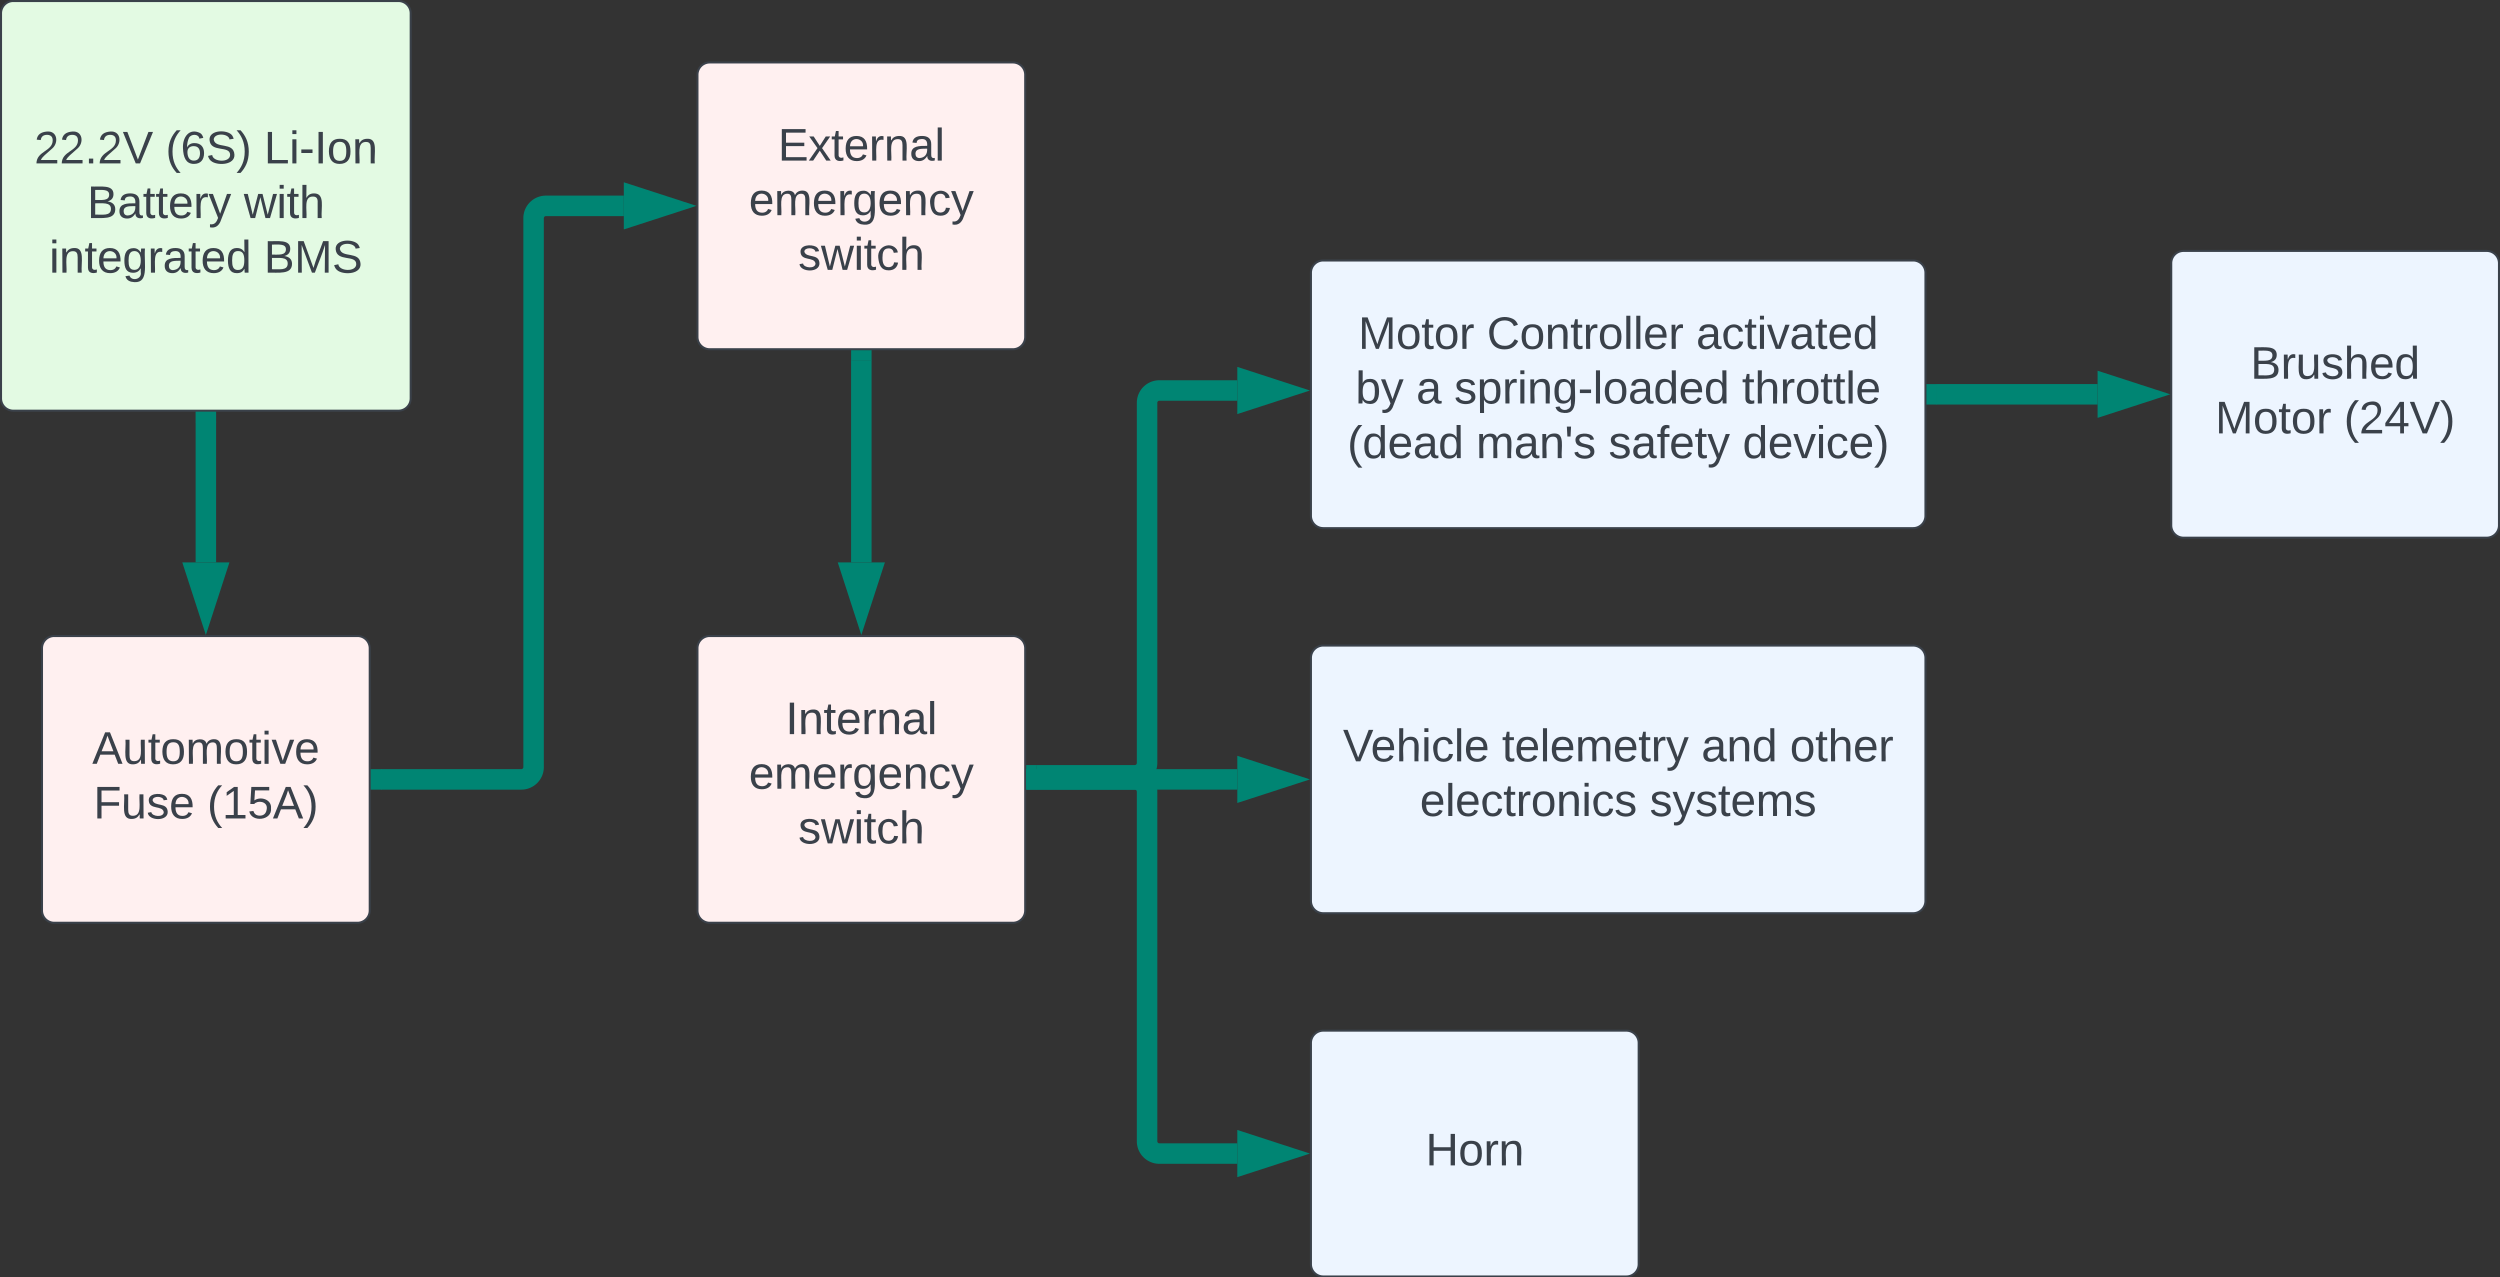 <svg xmlns="http://www.w3.org/2000/svg" xmlns:xlink="http://www.w3.org/1999/xlink" xmlns:lucid="lucid" width="1220.5" height="623.67"><rect width="100%" height="100%" fill="#333333" stroke="none"/><g transform="translate(-59.5 -39.5)" lucid:page-tab-id="Xm~j~AsWtBVj"><path d="M60 46a6 6 0 0 1 6-6h188a6 6 0 0 1 6 6v188a6 6 0 0 1-6 6H66a6 6 0 0 1-6-6z" stroke="#3a414a" fill="#e3fae3"/><use xlink:href="#a" transform="matrix(1,0,0,1,72,52) translate(4.173 67.278)"/><use xlink:href="#b" transform="matrix(1,0,0,1,72,52) translate(68.37 67.278)"/><use xlink:href="#c" transform="matrix(1,0,0,1,72,52) translate(116.395 67.278)"/><use xlink:href="#d" transform="matrix(1,0,0,1,72,52) translate(30.068 93.944)"/><use xlink:href="#e" transform="matrix(1,0,0,1,72,52) translate(106.549 93.944)"/><use xlink:href="#f" transform="matrix(1,0,0,1,72,52) translate(11.549 120.611)"/><use xlink:href="#g" transform="matrix(1,0,0,1,72,52) translate(116.364 120.611)"/><path d="M699.5 172.67a6 6 0 0 1 6-6h288a6 6 0 0 1 6 6v118.66a6 6 0 0 1-6 6h-288a6 6 0 0 1-6-6z" stroke="#3a414a" fill="#edf5ff"/><use xlink:href="#h" transform="matrix(1,0,0,1,711.5,178.667) translate(11.086 31.153)"/><use xlink:href="#i" transform="matrix(1,0,0,1,711.5,178.667) translate(73.926 31.153)"/><use xlink:href="#j" transform="matrix(1,0,0,1,711.5,178.667) translate(176.086 31.153)"/><use xlink:href="#k" transform="matrix(1,0,0,1,711.5,178.667) translate(9.79 57.819)"/><use xlink:href="#l" transform="matrix(1,0,0,1,711.5,178.667) translate(39.42 57.819)"/><use xlink:href="#m" transform="matrix(1,0,0,1,711.5,178.667) translate(57.938 57.819)"/><use xlink:href="#n" transform="matrix(1,0,0,1,711.5,178.667) translate(198.432 57.819)"/><use xlink:href="#o" transform="matrix(1,0,0,1,711.5,178.667) translate(5.778 84.486)"/><use xlink:href="#p" transform="matrix(1,0,0,1,711.5,178.667) translate(68.679 84.486)"/><use xlink:href="#q" transform="matrix(1,0,0,1,711.5,178.667) translate(133.309 84.486)"/><use xlink:href="#r" transform="matrix(1,0,0,1,711.5,178.667) translate(198.741 84.486)"/><path d="M1119.5 168a6 6 0 0 1 6-6h148a6 6 0 0 1 6 6v128a6 6 0 0 1-6 6h-148a6 6 0 0 1-6-6z" stroke="#3a414a" fill="#edf5ff"/><use xlink:href="#s" transform="matrix(1,0,0,1,1131.5,174) translate(26.673 50.403)"/><use xlink:href="#t" transform="matrix(1,0,0,1,1131.5,174) translate(9.481 77.069)"/><use xlink:href="#u" transform="matrix(1,0,0,1,1131.5,174) translate(72.321 77.069)"/><path d="M699.5 360.67a6 6 0 0 1 6-6h288a6 6 0 0 1 6 6v118.66a6 6 0 0 1-6 6h-288a6 6 0 0 1-6-6z" stroke="#3a414a" fill="#edf5ff"/><use xlink:href="#v" transform="matrix(1,0,0,1,711.5,366.667) translate(3.617 44.528)"/><use xlink:href="#w" transform="matrix(1,0,0,1,711.5,366.667) translate(81.272 44.528)"/><use xlink:href="#x" transform="matrix(1,0,0,1,711.5,366.667) translate(178.617 44.528)"/><use xlink:href="#y" transform="matrix(1,0,0,1,711.5,366.667) translate(221.827 44.528)"/><use xlink:href="#z" transform="matrix(1,0,0,1,711.5,366.667) translate(41.21 71.194)"/><use xlink:href="#A" transform="matrix(1,0,0,1,711.5,366.667) translate(153.37 71.194)"/><path d="M400 76a6 6 0 0 1 6-6h148a6 6 0 0 1 6 6v128a6 6 0 0 1-6 6H406a6 6 0 0 1-6-6z" stroke="#3a414a" fill="#fff0f0"/><use xlink:href="#B" transform="matrix(1,0,0,1,412,82) translate(27.321 35.903)"/><use xlink:href="#C" transform="matrix(1,0,0,1,412,82) translate(13.123 62.569)"/><use xlink:href="#D" transform="matrix(1,0,0,1,412,82) translate(37.198 89.236)"/><path d="M400 356a6 6 0 0 1 6-6h148a6 6 0 0 1 6 6v128a6 6 0 0 1-6 6H406a6 6 0 0 1-6-6z" stroke="#3a414a" fill="#fff0f0"/><use xlink:href="#E" transform="matrix(1,0,0,1,412,362) translate(31.025 35.903)"/><use xlink:href="#C" transform="matrix(1,0,0,1,412,362) translate(13.123 62.569)"/><use xlink:href="#D" transform="matrix(1,0,0,1,412,362) translate(37.198 89.236)"/><path d="M160 245.5v68.55" stroke="#008573" stroke-width="10" fill="none"/><path d="M164.97 245.63h-9.94v-5.13h9.94z" stroke="#008573" stroke-width=".05" fill="#008573"/><path d="M160 333.32l-4.63-14.27h9.26z" stroke="#008573" stroke-width="10" fill="#008573"/><path d="M480 215.5v98.55" stroke="#008573" stroke-width="10" fill="none"/><path d="M484.98 215.63h-9.96v-5.13h9.96z" stroke="#008573" stroke-width=".05" fill="#008573"/><path d="M480 333.32l-4.63-14.27h9.26z" stroke="#008573" stroke-width="10" fill="#008573"/><path d="M565.5 418h48a6 6 0 0 0 6-6V236.14a6 6 0 0 1 6-6h38.05" stroke="#008573" stroke-width="10" fill="none"/><path d="M565.63 422.97h-5.13v-9.95h5.13z" stroke="#008573" stroke-width=".05" fill="#008573"/><path d="M682.82 230.14l-14.27 4.63v-9.27z" stroke="#008573" stroke-width="10" fill="#008573"/><path d="M565.5 420h98.05" stroke="#008573" stroke-width="10" fill="none"/><path d="M565.63 424.98h-5.13v-9.96h5.13z" stroke="#008573" stroke-width=".05" fill="#008573"/><path d="M682.82 420l-14.27 4.63v-9.26z" stroke="#008573" stroke-width="10" fill="#008573"/><path d="M1005 232h78.55" stroke="#008573" stroke-width="10" fill="none"/><path d="M1005.13 236.97H1000v-9.94h5.13z" stroke="#008573" stroke-width=".05" fill="#008573"/><path d="M1102.82 232l-14.27 4.63v-9.26z" stroke="#008573" stroke-width="10" fill="#008573"/><path d="M80 356a6 6 0 0 1 6-6h148a6 6 0 0 1 6 6v128a6 6 0 0 1-6 6H86a6 6 0 0 1-6-6z" stroke="#3a414a" fill="#fff0f0"/><g><use xlink:href="#F" transform="matrix(1,0,0,1,92,362) translate(12.506 50.403)"/><use xlink:href="#G" transform="matrix(1,0,0,1,92,362) translate(13.154 77.069)"/><use xlink:href="#H" transform="matrix(1,0,0,1,92,362) translate(68.648 77.069)"/></g><path d="M245.5 420H314a6 6 0 0 0 6-6V146a6 6 0 0 1 6-6h38.05" stroke="#008573" stroke-width="10" fill="none"/><path d="M245.63 424.98h-5.13v-9.96h5.13z" stroke="#008573" stroke-width=".05" fill="#008573"/><path d="M383.32 140l-14.27 4.63v-9.26z" stroke="#008573" stroke-width="10" fill="#008573"/><path d="M699.5 548.67a6 6 0 0 1 6-6h148a6 6 0 0 1 6 6v108a6 6 0 0 1-6 6h-148a6 6 0 0 1-6-6z" stroke="#3a414a" fill="#edf5ff"/><g><use xlink:href="#I" transform="matrix(1,0,0,1,711.5,554.667) translate(43.988 53.778)"/></g><path d="M565.5 420h48a6 6 0 0 1 6 6v170.67a6 6 0 0 0 6 6h38.05" stroke="#008573" stroke-width="10" fill="none"/><path d="M565.63 424.98h-5.13v-9.96h5.13z" stroke="#008573" stroke-width=".05" fill="#008573"/><path d="M682.82 602.67l-14.27 4.63v-9.27z" stroke="#008573" stroke-width="10" fill="#008573"/><defs><path fill="#3a414a" d="M101-251c82-7 93 87 43 132L82-64C71-53 59-42 53-27h129V0H18c2-99 128-94 128-182 0-28-16-43-45-43s-46 15-49 41l-32-3c6-41 34-60 81-64" id="J"/><path fill="#3a414a" d="M33 0v-38h34V0H33" id="K"/><path fill="#3a414a" d="M137 0h-34L2-248h35l83 218 83-218h36" id="L"/><g id="a"><use transform="matrix(0.062,0,0,0.062,0,0)" xlink:href="#J"/><use transform="matrix(0.062,0,0,0.062,12.346,0)" xlink:href="#J"/><use transform="matrix(0.062,0,0,0.062,24.691,0)" xlink:href="#K"/><use transform="matrix(0.062,0,0,0.062,30.864,0)" xlink:href="#J"/><use transform="matrix(0.062,0,0,0.062,43.21,0)" xlink:href="#L"/></g><path fill="#3a414a" d="M87 75C49 33 22-17 22-94c0-76 28-126 65-167h31c-38 41-64 92-64 168S80 34 118 75H87" id="M"/><path fill="#3a414a" d="M110-160c48 1 74 30 74 79 0 53-28 85-80 85-65 0-83-55-86-122-5-90 50-162 133-122 14 7 22 21 27 39l-31 6c-5-40-67-38-82-6-9 19-15 44-15 74 11-20 30-34 60-33zm-7 138c34 0 49-23 49-58s-16-56-50-56c-29 0-50 16-49 49 1 36 15 65 50 65" id="N"/><path fill="#3a414a" d="M185-189c-5-48-123-54-124 2 14 75 158 14 163 119 3 78-121 87-175 55-17-10-28-26-33-46l33-7c5 56 141 63 141-1 0-78-155-14-162-118-5-82 145-84 179-34 5 7 8 16 11 25" id="O"/><path fill="#3a414a" d="M33-261c38 41 65 92 65 168S71 34 33 75H2C39 34 66-17 66-93S39-220 2-261h31" id="P"/><g id="b"><use transform="matrix(0.062,0,0,0.062,0,0)" xlink:href="#M"/><use transform="matrix(0.062,0,0,0.062,7.346,0)" xlink:href="#N"/><use transform="matrix(0.062,0,0,0.062,19.691,0)" xlink:href="#O"/><use transform="matrix(0.062,0,0,0.062,34.506,0)" xlink:href="#P"/></g><path fill="#3a414a" d="M30 0v-248h33v221h125V0H30" id="Q"/><path fill="#3a414a" d="M24-231v-30h32v30H24zM24 0v-190h32V0H24" id="R"/><path fill="#3a414a" d="M16-82v-28h88v28H16" id="S"/><path fill="#3a414a" d="M33 0v-248h34V0H33" id="T"/><path fill="#3a414a" d="M100-194c62-1 85 37 85 99 1 63-27 99-86 99S16-35 15-95c0-66 28-99 85-99zM99-20c44 1 53-31 53-75 0-43-8-75-51-75s-53 32-53 75 10 74 51 75" id="U"/><path fill="#3a414a" d="M117-194c89-4 53 116 60 194h-32v-121c0-31-8-49-39-48C34-167 62-67 57 0H25l-1-190h30c1 10-1 24 2 32 11-22 29-35 61-36" id="V"/><g id="c"><use transform="matrix(0.062,0,0,0.062,0,0)" xlink:href="#Q"/><use transform="matrix(0.062,0,0,0.062,12.346,0)" xlink:href="#R"/><use transform="matrix(0.062,0,0,0.062,17.222,0)" xlink:href="#S"/><use transform="matrix(0.062,0,0,0.062,24.568,0)" xlink:href="#T"/><use transform="matrix(0.062,0,0,0.062,30.741,0)" xlink:href="#U"/><use transform="matrix(0.062,0,0,0.062,43.086,0)" xlink:href="#V"/></g><path fill="#3a414a" d="M160-131c35 5 61 23 61 61C221 17 115-2 30 0v-248c76 3 177-17 177 60 0 33-19 50-47 57zm-97-11c50-1 110 9 110-42 0-47-63-36-110-37v79zm0 115c55-2 124 14 124-45 0-56-70-42-124-44v89" id="W"/><path fill="#3a414a" d="M141-36C126-15 110 5 73 4 37 3 15-17 15-53c-1-64 63-63 125-63 3-35-9-54-41-54-24 1-41 7-42 31l-33-3c5-37 33-52 76-52 45 0 72 20 72 64v82c-1 20 7 32 28 27v20c-31 9-61-2-59-35zM48-53c0 20 12 33 32 33 41-3 63-29 60-74-43 2-92-5-92 41" id="X"/><path fill="#3a414a" d="M59-47c-2 24 18 29 38 22v24C64 9 27 4 27-40v-127H5v-23h24l9-43h21v43h35v23H59v120" id="Y"/><path fill="#3a414a" d="M100-194c63 0 86 42 84 106H49c0 40 14 67 53 68 26 1 43-12 49-29l28 8c-11 28-37 45-77 45C44 4 14-33 15-96c1-61 26-98 85-98zm52 81c6-60-76-77-97-28-3 7-6 17-6 28h103" id="Z"/><path fill="#3a414a" d="M114-163C36-179 61-72 57 0H25l-1-190h30c1 12-1 29 2 39 6-27 23-49 58-41v29" id="aa"/><path fill="#3a414a" d="M179-190L93 31C79 59 56 82 12 73V49c39 6 53-20 64-50L1-190h34L92-34l54-156h33" id="ab"/><g id="d"><use transform="matrix(0.062,0,0,0.062,0,0)" xlink:href="#W"/><use transform="matrix(0.062,0,0,0.062,14.815,0)" xlink:href="#X"/><use transform="matrix(0.062,0,0,0.062,27.16,0)" xlink:href="#Y"/><use transform="matrix(0.062,0,0,0.062,33.333,0)" xlink:href="#Y"/><use transform="matrix(0.062,0,0,0.062,39.506,0)" xlink:href="#Z"/><use transform="matrix(0.062,0,0,0.062,51.852,0)" xlink:href="#aa"/><use transform="matrix(0.062,0,0,0.062,59.198,0)" xlink:href="#ab"/></g><path fill="#3a414a" d="M206 0h-36l-40-164L89 0H53L-1-190h32L70-26l43-164h34l41 164 42-164h31" id="ac"/><path fill="#3a414a" d="M106-169C34-169 62-67 57 0H25v-261h32l-1 103c12-21 28-36 61-36 89 0 53 116 60 194h-32v-121c2-32-8-49-39-48" id="ad"/><g id="e"><use transform="matrix(0.062,0,0,0.062,0,0)" xlink:href="#ac"/><use transform="matrix(0.062,0,0,0.062,15.988,0)" xlink:href="#R"/><use transform="matrix(0.062,0,0,0.062,20.864,0)" xlink:href="#Y"/><use transform="matrix(0.062,0,0,0.062,27.037,0)" xlink:href="#ad"/></g><path fill="#3a414a" d="M177-190C167-65 218 103 67 71c-23-6-38-20-44-43l32-5c15 47 100 32 89-28v-30C133-14 115 1 83 1 29 1 15-40 15-95c0-56 16-97 71-98 29-1 48 16 59 35 1-10 0-23 2-32h30zM94-22c36 0 50-32 50-73 0-42-14-75-50-75-39 0-46 34-46 75s6 73 46 73" id="ae"/><path fill="#3a414a" d="M85-194c31 0 48 13 60 33l-1-100h32l1 261h-30c-2-10 0-23-3-31C134-8 116 4 85 4 32 4 16-35 15-94c0-66 23-100 70-100zm9 24c-40 0-46 34-46 75 0 40 6 74 45 74 42 0 51-32 51-76 0-42-9-74-50-73" id="af"/><g id="f"><use transform="matrix(0.062,0,0,0.062,0,0)" xlink:href="#R"/><use transform="matrix(0.062,0,0,0.062,4.877,0)" xlink:href="#V"/><use transform="matrix(0.062,0,0,0.062,17.222,0)" xlink:href="#Y"/><use transform="matrix(0.062,0,0,0.062,23.395,0)" xlink:href="#Z"/><use transform="matrix(0.062,0,0,0.062,35.741,0)" xlink:href="#ae"/><use transform="matrix(0.062,0,0,0.062,48.086,0)" xlink:href="#aa"/><use transform="matrix(0.062,0,0,0.062,55.432,0)" xlink:href="#X"/><use transform="matrix(0.062,0,0,0.062,67.778,0)" xlink:href="#Y"/><use transform="matrix(0.062,0,0,0.062,73.951,0)" xlink:href="#Z"/><use transform="matrix(0.062,0,0,0.062,86.296,0)" xlink:href="#af"/></g><path fill="#3a414a" d="M240 0l2-218c-23 76-54 145-80 218h-23L58-218 59 0H30v-248h44l77 211c21-75 51-140 76-211h43V0h-30" id="ag"/><g id="g"><use transform="matrix(0.062,0,0,0.062,0,0)" xlink:href="#W"/><use transform="matrix(0.062,0,0,0.062,14.815,0)" xlink:href="#ag"/><use transform="matrix(0.062,0,0,0.062,33.272,0)" xlink:href="#O"/></g><g id="h"><use transform="matrix(0.062,0,0,0.062,0,0)" xlink:href="#ag"/><use transform="matrix(0.062,0,0,0.062,18.457,0)" xlink:href="#U"/><use transform="matrix(0.062,0,0,0.062,30.802,0)" xlink:href="#Y"/><use transform="matrix(0.062,0,0,0.062,36.975,0)" xlink:href="#U"/><use transform="matrix(0.062,0,0,0.062,49.321,0)" xlink:href="#aa"/></g><path fill="#3a414a" d="M212-179c-10-28-35-45-73-45-59 0-87 40-87 99 0 60 29 101 89 101 43 0 62-24 78-52l27 14C228-24 195 4 139 4 59 4 22-46 18-125c-6-104 99-153 187-111 19 9 31 26 39 46" id="ah"/><path fill="#3a414a" d="M24 0v-261h32V0H24" id="ai"/><g id="i"><use transform="matrix(0.062,0,0,0.062,0,0)" xlink:href="#ah"/><use transform="matrix(0.062,0,0,0.062,15.988,0)" xlink:href="#U"/><use transform="matrix(0.062,0,0,0.062,28.333,0)" xlink:href="#V"/><use transform="matrix(0.062,0,0,0.062,40.679,0)" xlink:href="#Y"/><use transform="matrix(0.062,0,0,0.062,46.852,0)" xlink:href="#aa"/><use transform="matrix(0.062,0,0,0.062,54.198,0)" xlink:href="#U"/><use transform="matrix(0.062,0,0,0.062,66.543,0)" xlink:href="#ai"/><use transform="matrix(0.062,0,0,0.062,71.42,0)" xlink:href="#ai"/><use transform="matrix(0.062,0,0,0.062,76.296,0)" xlink:href="#Z"/><use transform="matrix(0.062,0,0,0.062,88.642,0)" xlink:href="#aa"/></g><path fill="#3a414a" d="M96-169c-40 0-48 33-48 73s9 75 48 75c24 0 41-14 43-38l32 2c-6 37-31 61-74 61-59 0-76-41-82-99-10-93 101-131 147-64 4 7 5 14 7 22l-32 3c-4-21-16-35-41-35" id="aj"/><path fill="#3a414a" d="M108 0H70L1-190h34L89-25l56-165h34" id="ak"/><g id="j"><use transform="matrix(0.062,0,0,0.062,0,0)" xlink:href="#X"/><use transform="matrix(0.062,0,0,0.062,12.346,0)" xlink:href="#aj"/><use transform="matrix(0.062,0,0,0.062,23.457,0)" xlink:href="#Y"/><use transform="matrix(0.062,0,0,0.062,29.63,0)" xlink:href="#R"/><use transform="matrix(0.062,0,0,0.062,34.506,0)" xlink:href="#ak"/><use transform="matrix(0.062,0,0,0.062,45.617,0)" xlink:href="#X"/><use transform="matrix(0.062,0,0,0.062,57.963,0)" xlink:href="#Y"/><use transform="matrix(0.062,0,0,0.062,64.136,0)" xlink:href="#Z"/><use transform="matrix(0.062,0,0,0.062,76.481,0)" xlink:href="#af"/></g><path fill="#3a414a" d="M115-194c53 0 69 39 70 98 0 66-23 100-70 100C84 3 66-7 56-30L54 0H23l1-261h32v101c10-23 28-34 59-34zm-8 174c40 0 45-34 45-75 0-40-5-75-45-74-42 0-51 32-51 76 0 43 10 73 51 73" id="al"/><g id="k"><use transform="matrix(0.062,0,0,0.062,0,0)" xlink:href="#al"/><use transform="matrix(0.062,0,0,0.062,12.346,0)" xlink:href="#ab"/></g><use transform="matrix(0.062,0,0,0.062,0,0)" xlink:href="#X" id="l"/><path fill="#3a414a" d="M135-143c-3-34-86-38-87 0 15 53 115 12 119 90S17 21 10-45l28-5c4 36 97 45 98 0-10-56-113-15-118-90-4-57 82-63 122-42 12 7 21 19 24 35" id="am"/><path fill="#3a414a" d="M115-194c55 1 70 41 70 98S169 2 115 4C84 4 66-9 55-30l1 105H24l-1-265h31l2 30c10-21 28-34 59-34zm-8 174c40 0 45-34 45-75s-6-73-45-74c-42 0-51 32-51 76 0 43 10 73 51 73" id="an"/><g id="m"><use transform="matrix(0.062,0,0,0.062,0,0)" xlink:href="#am"/><use transform="matrix(0.062,0,0,0.062,11.111,0)" xlink:href="#an"/><use transform="matrix(0.062,0,0,0.062,23.457,0)" xlink:href="#aa"/><use transform="matrix(0.062,0,0,0.062,30.802,0)" xlink:href="#R"/><use transform="matrix(0.062,0,0,0.062,35.679,0)" xlink:href="#V"/><use transform="matrix(0.062,0,0,0.062,48.025,0)" xlink:href="#ae"/><use transform="matrix(0.062,0,0,0.062,60.37,0)" xlink:href="#S"/><use transform="matrix(0.062,0,0,0.062,67.716,0)" xlink:href="#ai"/><use transform="matrix(0.062,0,0,0.062,72.593,0)" xlink:href="#U"/><use transform="matrix(0.062,0,0,0.062,84.938,0)" xlink:href="#X"/><use transform="matrix(0.062,0,0,0.062,97.284,0)" xlink:href="#af"/><use transform="matrix(0.062,0,0,0.062,109.63,0)" xlink:href="#Z"/><use transform="matrix(0.062,0,0,0.062,121.975,0)" xlink:href="#af"/></g><g id="n"><use transform="matrix(0.062,0,0,0.062,0,0)" xlink:href="#Y"/><use transform="matrix(0.062,0,0,0.062,6.173,0)" xlink:href="#ad"/><use transform="matrix(0.062,0,0,0.062,18.519,0)" xlink:href="#aa"/><use transform="matrix(0.062,0,0,0.062,25.864,0)" xlink:href="#U"/><use transform="matrix(0.062,0,0,0.062,38.21,0)" xlink:href="#Y"/><use transform="matrix(0.062,0,0,0.062,44.383,0)" xlink:href="#Y"/><use transform="matrix(0.062,0,0,0.062,50.556,0)" xlink:href="#ai"/><use transform="matrix(0.062,0,0,0.062,55.432,0)" xlink:href="#Z"/></g><g id="o"><use transform="matrix(0.062,0,0,0.062,0,0)" xlink:href="#M"/><use transform="matrix(0.062,0,0,0.062,7.346,0)" xlink:href="#af"/><use transform="matrix(0.062,0,0,0.062,19.691,0)" xlink:href="#Z"/><use transform="matrix(0.062,0,0,0.062,32.037,0)" xlink:href="#X"/><use transform="matrix(0.062,0,0,0.062,44.383,0)" xlink:href="#af"/></g><path fill="#3a414a" d="M210-169c-67 3-38 105-44 169h-31v-121c0-29-5-50-35-48C34-165 62-65 56 0H25l-1-190h30c1 10-1 24 2 32 10-44 99-50 107 0 11-21 27-35 58-36 85-2 47 119 55 194h-31v-121c0-29-5-49-35-48" id="ao"/><path fill="#3a414a" d="M47-170H22l-4-78h33" id="ap"/><g id="p"><use transform="matrix(0.062,0,0,0.062,0,0)" xlink:href="#ao"/><use transform="matrix(0.062,0,0,0.062,18.457,0)" xlink:href="#X"/><use transform="matrix(0.062,0,0,0.062,30.802,0)" xlink:href="#V"/><use transform="matrix(0.062,0,0,0.062,43.148,0)" xlink:href="#ap"/><use transform="matrix(0.062,0,0,0.062,47.346,0)" xlink:href="#am"/></g><path fill="#3a414a" d="M101-234c-31-9-42 10-38 44h38v23H63V0H32v-167H5v-23h27c-7-52 17-82 69-68v24" id="aq"/><g id="q"><use transform="matrix(0.062,0,0,0.062,0,0)" xlink:href="#am"/><use transform="matrix(0.062,0,0,0.062,11.111,0)" xlink:href="#X"/><use transform="matrix(0.062,0,0,0.062,23.457,0)" xlink:href="#aq"/><use transform="matrix(0.062,0,0,0.062,29.63,0)" xlink:href="#Z"/><use transform="matrix(0.062,0,0,0.062,41.975,0)" xlink:href="#Y"/><use transform="matrix(0.062,0,0,0.062,48.148,0)" xlink:href="#ab"/></g><g id="r"><use transform="matrix(0.062,0,0,0.062,0,0)" xlink:href="#af"/><use transform="matrix(0.062,0,0,0.062,12.346,0)" xlink:href="#Z"/><use transform="matrix(0.062,0,0,0.062,24.691,0)" xlink:href="#ak"/><use transform="matrix(0.062,0,0,0.062,35.802,0)" xlink:href="#R"/><use transform="matrix(0.062,0,0,0.062,40.679,0)" xlink:href="#aj"/><use transform="matrix(0.062,0,0,0.062,51.79,0)" xlink:href="#Z"/><use transform="matrix(0.062,0,0,0.062,64.136,0)" xlink:href="#P"/></g><path fill="#3a414a" d="M84 4C-5 8 30-112 23-190h32v120c0 31 7 50 39 49 72-2 45-101 50-169h31l1 190h-30c-1-10 1-25-2-33-11 22-28 36-60 37" id="ar"/><g id="s"><use transform="matrix(0.062,0,0,0.062,0,0)" xlink:href="#W"/><use transform="matrix(0.062,0,0,0.062,14.815,0)" xlink:href="#aa"/><use transform="matrix(0.062,0,0,0.062,22.16,0)" xlink:href="#ar"/><use transform="matrix(0.062,0,0,0.062,34.506,0)" xlink:href="#am"/><use transform="matrix(0.062,0,0,0.062,45.617,0)" xlink:href="#ad"/><use transform="matrix(0.062,0,0,0.062,57.963,0)" xlink:href="#Z"/><use transform="matrix(0.062,0,0,0.062,70.309,0)" xlink:href="#af"/></g><g id="t"><use transform="matrix(0.062,0,0,0.062,0,0)" xlink:href="#ag"/><use transform="matrix(0.062,0,0,0.062,18.457,0)" xlink:href="#U"/><use transform="matrix(0.062,0,0,0.062,30.802,0)" xlink:href="#Y"/><use transform="matrix(0.062,0,0,0.062,36.975,0)" xlink:href="#U"/><use transform="matrix(0.062,0,0,0.062,49.321,0)" xlink:href="#aa"/></g><path fill="#3a414a" d="M155-56V0h-30v-56H8v-25l114-167h33v167h35v25h-35zm-30-156c-27 46-58 90-88 131h88v-131" id="as"/><g id="u"><use transform="matrix(0.062,0,0,0.062,0,0)" xlink:href="#M"/><use transform="matrix(0.062,0,0,0.062,7.346,0)" xlink:href="#J"/><use transform="matrix(0.062,0,0,0.062,19.691,0)" xlink:href="#as"/><use transform="matrix(0.062,0,0,0.062,32.037,0)" xlink:href="#L"/><use transform="matrix(0.062,0,0,0.062,46.852,0)" xlink:href="#P"/></g><g id="v"><use transform="matrix(0.062,0,0,0.062,0,0)" xlink:href="#L"/><use transform="matrix(0.062,0,0,0.062,13.58,0)" xlink:href="#Z"/><use transform="matrix(0.062,0,0,0.062,25.926,0)" xlink:href="#ad"/><use transform="matrix(0.062,0,0,0.062,38.272,0)" xlink:href="#R"/><use transform="matrix(0.062,0,0,0.062,43.148,0)" xlink:href="#aj"/><use transform="matrix(0.062,0,0,0.062,54.259,0)" xlink:href="#ai"/><use transform="matrix(0.062,0,0,0.062,59.136,0)" xlink:href="#Z"/></g><g id="w"><use transform="matrix(0.062,0,0,0.062,0,0)" xlink:href="#Y"/><use transform="matrix(0.062,0,0,0.062,6.173,0)" xlink:href="#Z"/><use transform="matrix(0.062,0,0,0.062,18.519,0)" xlink:href="#ai"/><use transform="matrix(0.062,0,0,0.062,23.395,0)" xlink:href="#Z"/><use transform="matrix(0.062,0,0,0.062,35.741,0)" xlink:href="#ao"/><use transform="matrix(0.062,0,0,0.062,54.198,0)" xlink:href="#Z"/><use transform="matrix(0.062,0,0,0.062,66.543,0)" xlink:href="#Y"/><use transform="matrix(0.062,0,0,0.062,72.716,0)" xlink:href="#aa"/><use transform="matrix(0.062,0,0,0.062,80.062,0)" xlink:href="#ab"/></g><g id="x"><use transform="matrix(0.062,0,0,0.062,0,0)" xlink:href="#X"/><use transform="matrix(0.062,0,0,0.062,12.346,0)" xlink:href="#V"/><use transform="matrix(0.062,0,0,0.062,24.691,0)" xlink:href="#af"/></g><g id="y"><use transform="matrix(0.062,0,0,0.062,0,0)" xlink:href="#U"/><use transform="matrix(0.062,0,0,0.062,12.346,0)" xlink:href="#Y"/><use transform="matrix(0.062,0,0,0.062,18.519,0)" xlink:href="#ad"/><use transform="matrix(0.062,0,0,0.062,30.864,0)" xlink:href="#Z"/><use transform="matrix(0.062,0,0,0.062,43.21,0)" xlink:href="#aa"/></g><g id="z"><use transform="matrix(0.062,0,0,0.062,0,0)" xlink:href="#Z"/><use transform="matrix(0.062,0,0,0.062,12.346,0)" xlink:href="#ai"/><use transform="matrix(0.062,0,0,0.062,17.222,0)" xlink:href="#Z"/><use transform="matrix(0.062,0,0,0.062,29.568,0)" xlink:href="#aj"/><use transform="matrix(0.062,0,0,0.062,40.679,0)" xlink:href="#Y"/><use transform="matrix(0.062,0,0,0.062,46.852,0)" xlink:href="#aa"/><use transform="matrix(0.062,0,0,0.062,54.198,0)" xlink:href="#U"/><use transform="matrix(0.062,0,0,0.062,66.543,0)" xlink:href="#V"/><use transform="matrix(0.062,0,0,0.062,78.889,0)" xlink:href="#R"/><use transform="matrix(0.062,0,0,0.062,83.765,0)" xlink:href="#aj"/><use transform="matrix(0.062,0,0,0.062,94.877,0)" xlink:href="#am"/></g><g id="A"><use transform="matrix(0.062,0,0,0.062,0,0)" xlink:href="#am"/><use transform="matrix(0.062,0,0,0.062,11.111,0)" xlink:href="#ab"/><use transform="matrix(0.062,0,0,0.062,22.222,0)" xlink:href="#am"/><use transform="matrix(0.062,0,0,0.062,33.333,0)" xlink:href="#Y"/><use transform="matrix(0.062,0,0,0.062,39.506,0)" xlink:href="#Z"/><use transform="matrix(0.062,0,0,0.062,51.852,0)" xlink:href="#ao"/><use transform="matrix(0.062,0,0,0.062,70.309,0)" xlink:href="#am"/></g><path fill="#3a414a" d="M30 0v-248h187v28H63v79h144v27H63v87h162V0H30" id="at"/><path fill="#3a414a" d="M141 0L90-78 38 0H4l68-98-65-92h35l48 74 47-74h35l-64 92 68 98h-35" id="au"/><g id="B"><use transform="matrix(0.062,0,0,0.062,0,0)" xlink:href="#at"/><use transform="matrix(0.062,0,0,0.062,14.815,0)" xlink:href="#au"/><use transform="matrix(0.062,0,0,0.062,25.926,0)" xlink:href="#Y"/><use transform="matrix(0.062,0,0,0.062,32.099,0)" xlink:href="#Z"/><use transform="matrix(0.062,0,0,0.062,44.444,0)" xlink:href="#aa"/><use transform="matrix(0.062,0,0,0.062,51.79,0)" xlink:href="#V"/><use transform="matrix(0.062,0,0,0.062,64.136,0)" xlink:href="#X"/><use transform="matrix(0.062,0,0,0.062,76.481,0)" xlink:href="#ai"/></g><g id="C"><use transform="matrix(0.062,0,0,0.062,0,0)" xlink:href="#Z"/><use transform="matrix(0.062,0,0,0.062,12.346,0)" xlink:href="#ao"/><use transform="matrix(0.062,0,0,0.062,30.802,0)" xlink:href="#Z"/><use transform="matrix(0.062,0,0,0.062,43.148,0)" xlink:href="#aa"/><use transform="matrix(0.062,0,0,0.062,50.494,0)" xlink:href="#ae"/><use transform="matrix(0.062,0,0,0.062,62.84,0)" xlink:href="#Z"/><use transform="matrix(0.062,0,0,0.062,75.185,0)" xlink:href="#V"/><use transform="matrix(0.062,0,0,0.062,87.531,0)" xlink:href="#aj"/><use transform="matrix(0.062,0,0,0.062,98.642,0)" xlink:href="#ab"/></g><g id="D"><use transform="matrix(0.062,0,0,0.062,0,0)" xlink:href="#am"/><use transform="matrix(0.062,0,0,0.062,11.111,0)" xlink:href="#ac"/><use transform="matrix(0.062,0,0,0.062,27.099,0)" xlink:href="#R"/><use transform="matrix(0.062,0,0,0.062,31.975,0)" xlink:href="#Y"/><use transform="matrix(0.062,0,0,0.062,38.148,0)" xlink:href="#aj"/><use transform="matrix(0.062,0,0,0.062,49.259,0)" xlink:href="#ad"/></g><g id="E"><use transform="matrix(0.062,0,0,0.062,0,0)" xlink:href="#T"/><use transform="matrix(0.062,0,0,0.062,6.173,0)" xlink:href="#V"/><use transform="matrix(0.062,0,0,0.062,18.519,0)" xlink:href="#Y"/><use transform="matrix(0.062,0,0,0.062,24.691,0)" xlink:href="#Z"/><use transform="matrix(0.062,0,0,0.062,37.037,0)" xlink:href="#aa"/><use transform="matrix(0.062,0,0,0.062,44.383,0)" xlink:href="#V"/><use transform="matrix(0.062,0,0,0.062,56.728,0)" xlink:href="#X"/><use transform="matrix(0.062,0,0,0.062,69.074,0)" xlink:href="#ai"/></g><path fill="#3a414a" d="M205 0l-28-72H64L36 0H1l101-248h38L239 0h-34zm-38-99l-47-123c-12 45-31 82-46 123h93" id="av"/><g id="F"><use transform="matrix(0.062,0,0,0.062,0,0)" xlink:href="#av"/><use transform="matrix(0.062,0,0,0.062,14.815,0)" xlink:href="#ar"/><use transform="matrix(0.062,0,0,0.062,27.16,0)" xlink:href="#Y"/><use transform="matrix(0.062,0,0,0.062,33.333,0)" xlink:href="#U"/><use transform="matrix(0.062,0,0,0.062,45.679,0)" xlink:href="#ao"/><use transform="matrix(0.062,0,0,0.062,64.136,0)" xlink:href="#U"/><use transform="matrix(0.062,0,0,0.062,76.481,0)" xlink:href="#Y"/><use transform="matrix(0.062,0,0,0.062,82.654,0)" xlink:href="#R"/><use transform="matrix(0.062,0,0,0.062,87.531,0)" xlink:href="#ak"/><use transform="matrix(0.062,0,0,0.062,98.642,0)" xlink:href="#Z"/></g><path fill="#3a414a" d="M63-220v92h138v28H63V0H30v-248h175v28H63" id="aw"/><g id="G"><use transform="matrix(0.062,0,0,0.062,0,0)" xlink:href="#aw"/><use transform="matrix(0.062,0,0,0.062,13.519,0)" xlink:href="#ar"/><use transform="matrix(0.062,0,0,0.062,25.864,0)" xlink:href="#am"/><use transform="matrix(0.062,0,0,0.062,36.975,0)" xlink:href="#Z"/></g><path fill="#3a414a" d="M27 0v-27h64v-190l-56 39v-29l58-41h29v221h61V0H27" id="ax"/><path fill="#3a414a" d="M54-142c48-35 137-8 131 61C196 18 31 33 14-55l32-4c7 23 22 37 52 37 35-1 51-22 54-58 4-55-73-65-99-34H22l8-134h141v27H59" id="ay"/><g id="H"><use transform="matrix(0.062,0,0,0.062,0,0)" xlink:href="#M"/><use transform="matrix(0.062,0,0,0.062,7.346,0)" xlink:href="#ax"/><use transform="matrix(0.062,0,0,0.062,19.691,0)" xlink:href="#ay"/><use transform="matrix(0.062,0,0,0.062,32.037,0)" xlink:href="#av"/><use transform="matrix(0.062,0,0,0.062,46.852,0)" xlink:href="#P"/></g><path fill="#3a414a" d="M197 0v-115H63V0H30v-248h33v105h134v-105h34V0h-34" id="az"/><g id="I"><use transform="matrix(0.062,0,0,0.062,0,0)" xlink:href="#az"/><use transform="matrix(0.062,0,0,0.062,15.988,0)" xlink:href="#U"/><use transform="matrix(0.062,0,0,0.062,28.333,0)" xlink:href="#aa"/><use transform="matrix(0.062,0,0,0.062,35.679,0)" xlink:href="#V"/></g></defs></g></svg>